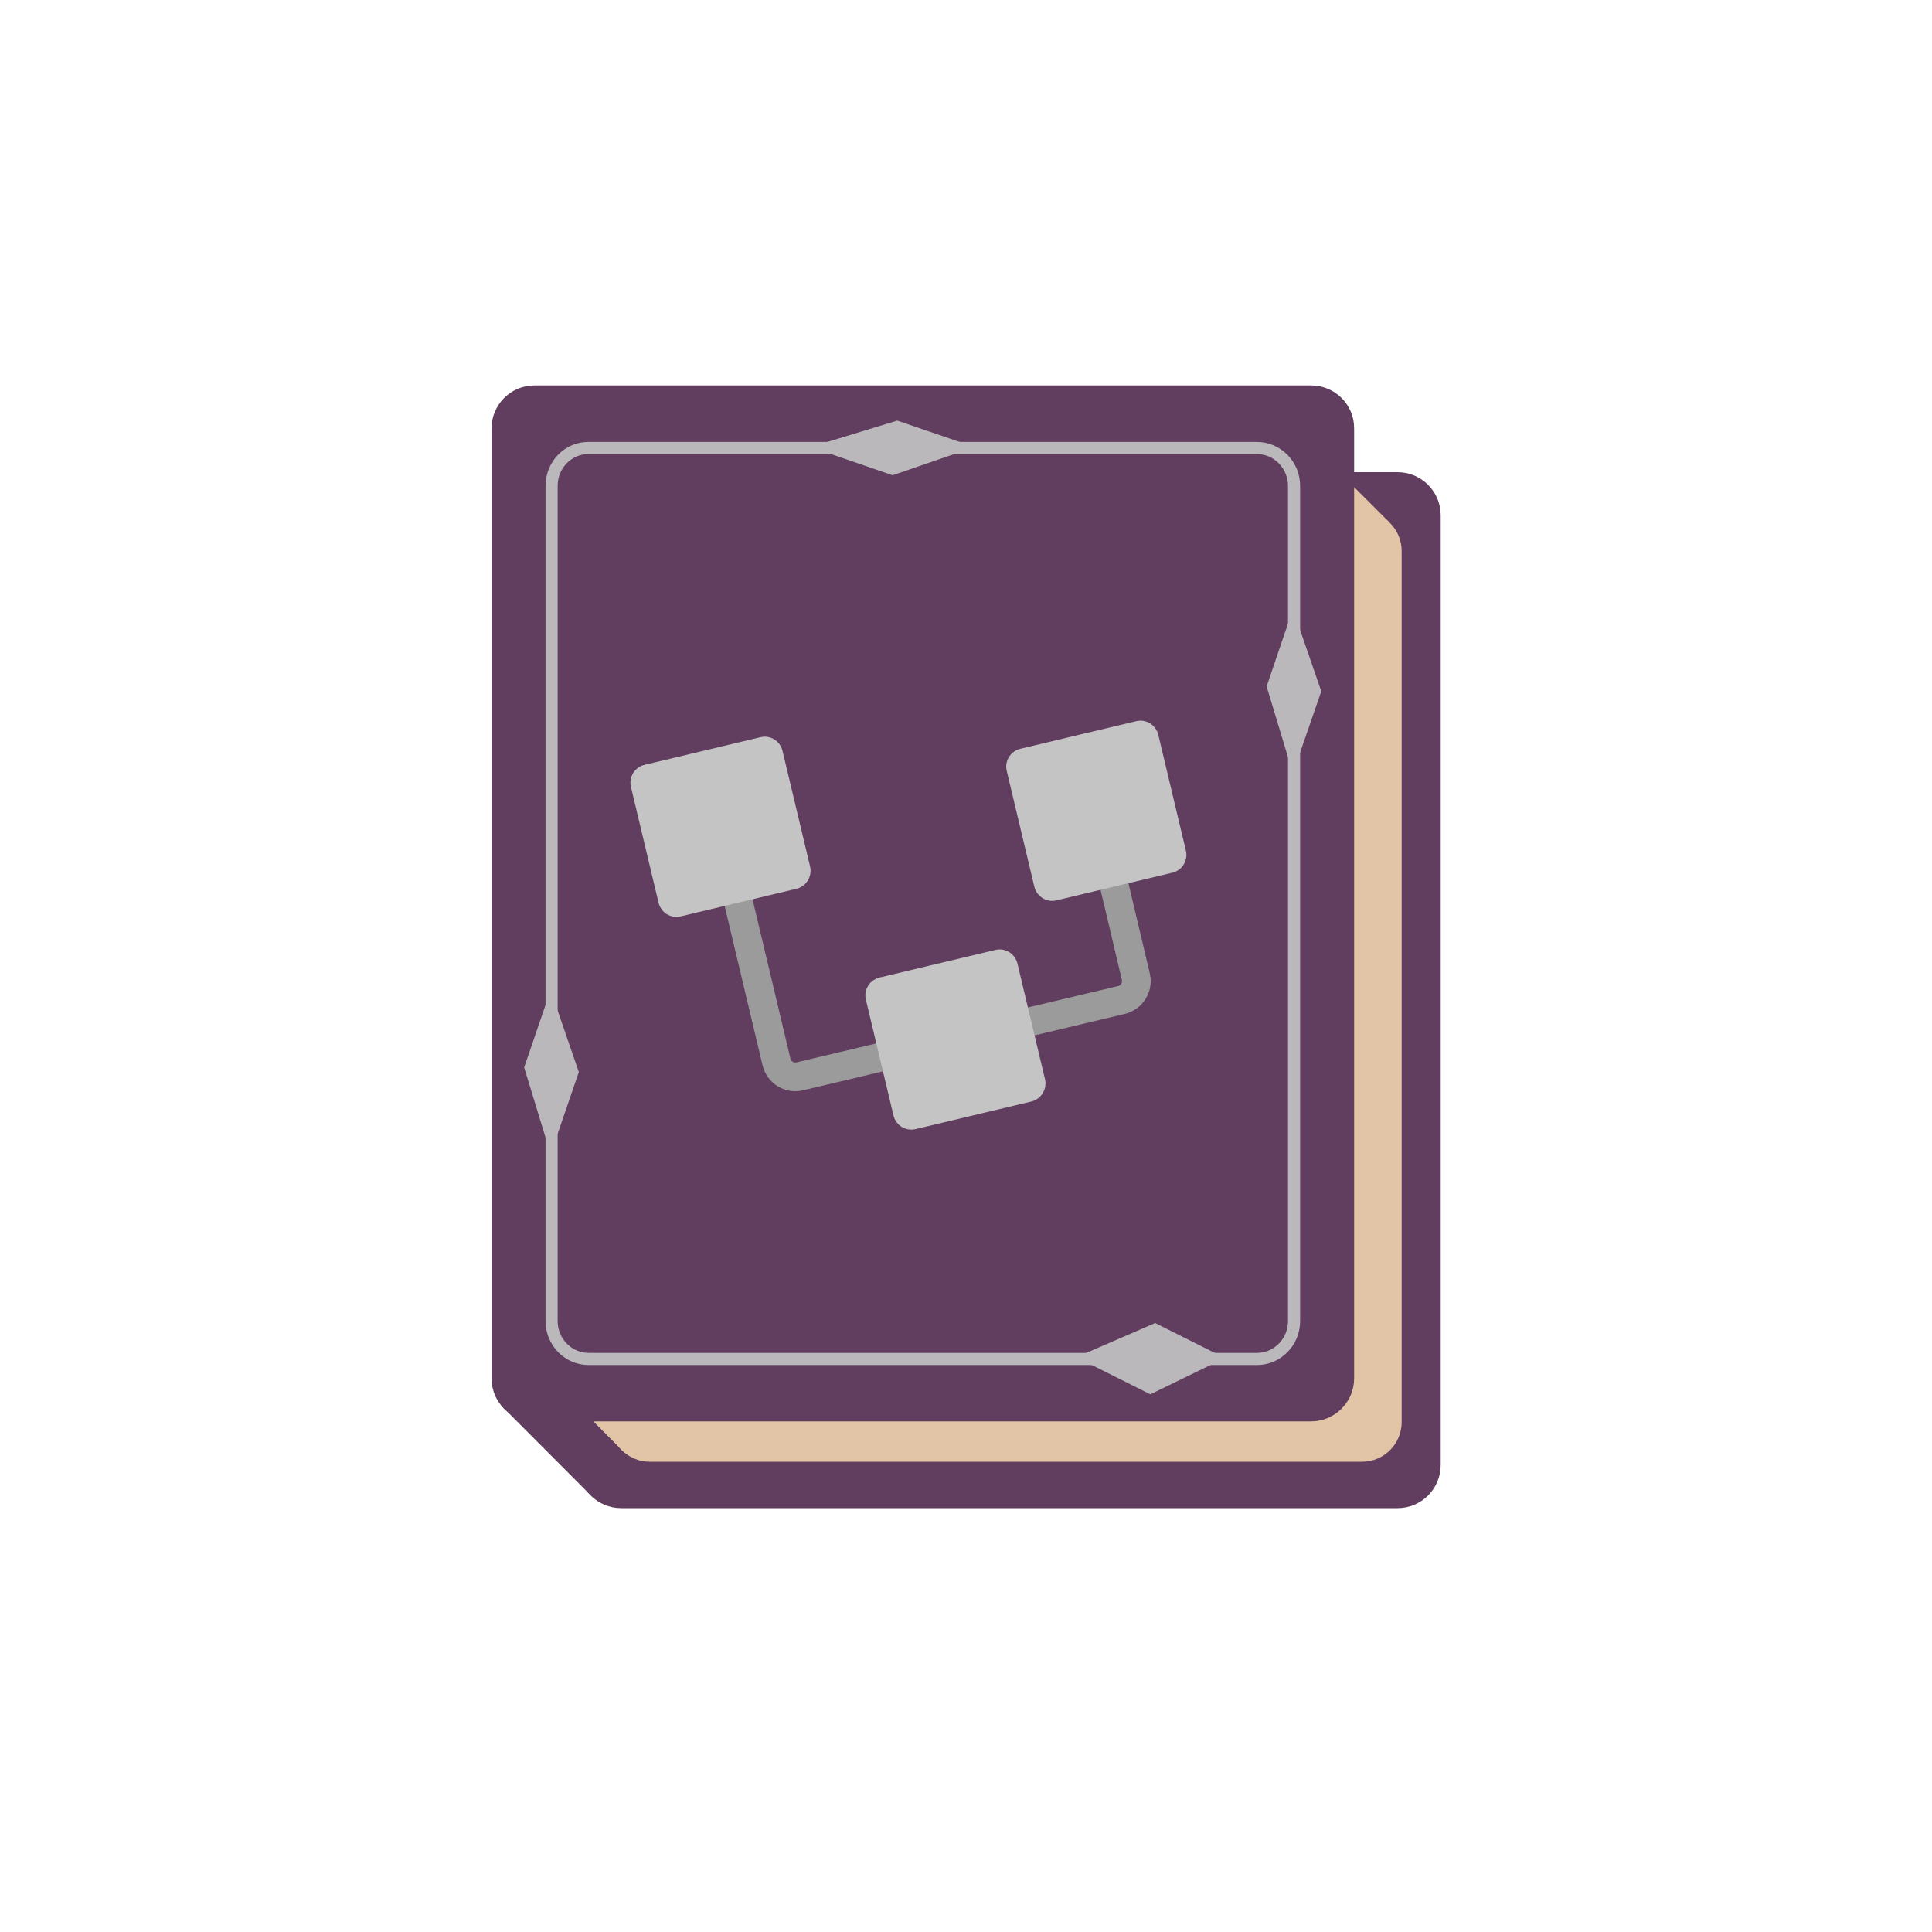<?xml version="1.0" encoding="utf-8"?>
<!-- Generator: Adobe Illustrator 25.0.1, SVG Export Plug-In . SVG Version: 6.00 Build 0)  -->
<svg version="1.1" id="Layer_1" xmlns="http://www.w3.org/2000/svg" xmlns:xlink="http://www.w3.org/1999/xlink" x="0px" y="0px"
	 viewBox="0 0 100 100" enable-background="new 0 0 100 100" xml:space="preserve">
<polygon fill="#613D5F" points="30.54,77.36 25.94,72.75 63.98,27.27 68.85,31.98 "/>
<path fill="#613D5F" d="M29.92,26.67v49.16c0,1.23,1,2.23,2.23,2.23h40.19c1.23,0,2.23-1,2.23-2.23V26.67c0-1.23-1-2.23-2.23-2.23
	H32.15C30.92,24.44,29.92,25.44,29.92,26.67z"/>
<g>
	<path fill="#E2C4A6" d="M27.46,24.4v45.09c0,1.13,0.92,2.05,2.05,2.05h36.87c1.13,0,2.05-0.92,2.05-2.05V24.4
		c0-1.13-0.92-2.05-2.05-2.05H29.51C28.38,22.35,27.46,23.27,27.46,24.4z"/>
	<path fill="#E2C4A6" d="M31.58,28.52v45.09c0,1.13,0.92,2.05,2.05,2.05H70.5c1.13,0,2.05-0.92,2.05-2.05V28.52
		c0-1.13-0.92-2.05-2.05-2.05H33.63C32.5,26.47,31.58,27.39,31.58,28.52z"/>
	<polygon fill="#E2C4A6" points="32.25,75.12 28.27,71.11 67.74,22.87 71.9,27.02 	"/>
</g>
<path fill="#613D5F" d="M25.44,22.18v49.16c0,1.23,1,2.23,2.23,2.23h40.19c1.23,0,2.23-1,2.23-2.23V22.18
	c0.01-1.23-0.99-2.23-2.23-2.23H27.66C26.43,19.95,25.44,20.95,25.44,22.18z"/>
<path fill="none" stroke="#BAB8BA" stroke-width="0.628" stroke-miterlimit="10" d="M28.55,25.15v43.23c0,1.08,0.86,1.96,1.92,1.96
	h34.59c1.06,0,1.92-0.88,1.92-1.96V25.15c0-1.08-0.86-1.96-1.92-1.96H30.46C29.41,23.18,28.55,24.06,28.55,25.15z"/>
<path fill="#434343" d="M30.54,77.36"/>
<polygon fill="#BAB8BA" points="63.4,70.29 59.79,68.48 55.71,70.25 59.54,72.17 "/>
<polygon fill="#BAB8BA" points="28.5,51.25 27.13,55.25 28.5,59.74 29.96,55.49 "/>
<polygon fill="#BAB8BA" points="66.92,31.53 65.56,35.53 66.92,40.03 68.39,35.78 "/>
<polygon fill="#BAB8BA" points="50.44,23.14 46.44,21.77 41.96,23.14 46.2,24.6 "/>
<g>
	<path fill="#C4C4C4" stroke="#C4C4C4" stroke-width="0.683" stroke-miterlimit="10" d="M50.03,56.2"/>
	<path fill="none" stroke="#9B9B9B" stroke-width="1.485" stroke-miterlimit="10" d="M47.59,54.24l-6.19,1.47
		c-0.54,0.13-1.08-0.2-1.21-0.75L37.01,41.6"/>
	<path fill="none" stroke="#9B9B9B" stroke-width="1.485" stroke-miterlimit="10" d="M51.85,53.23l6.19-1.47
		c0.54-0.13,0.88-0.67,0.75-1.21l-1.75-7.39"/>
	<path fill="#C4C4C4" stroke="#C4C4C4" stroke-width="0.683" stroke-miterlimit="10" d="M53.31,56.68l-6,1.43
		c-0.33,0.08-0.65-0.12-0.73-0.45l-1.43-6c-0.08-0.33,0.12-0.65,0.45-0.73l6-1.43c0.33-0.08,0.65,0.12,0.73,0.45l1.43,6
		C53.83,56.27,53.63,56.6,53.31,56.68z"/>
	<path fill="#C4C4C4" stroke="#C4C4C4" stroke-width="0.683" stroke-miterlimit="10" d="M60.6,44.84l-6,1.43
		c-0.33,0.08-0.65-0.12-0.73-0.45l-1.43-6c-0.08-0.33,0.12-0.65,0.45-0.73l6-1.43c0.33-0.08,0.65,0.12,0.73,0.45l1.43,6
		C61.13,44.44,60.92,44.77,60.6,44.84z"/>
	<path fill="#C4C4C4" stroke="#C4C4C4" stroke-width="0.683" stroke-miterlimit="10" d="M41.15,45.67l-6,1.43
		c-0.33,0.08-0.65-0.12-0.73-0.45l-1.43-6c-0.08-0.33,0.12-0.65,0.45-0.73l6-1.43c0.33-0.08,0.65,0.12,0.73,0.45l1.43,6
		C41.67,45.27,41.47,45.59,41.15,45.67z"/>
</g>
</svg>
